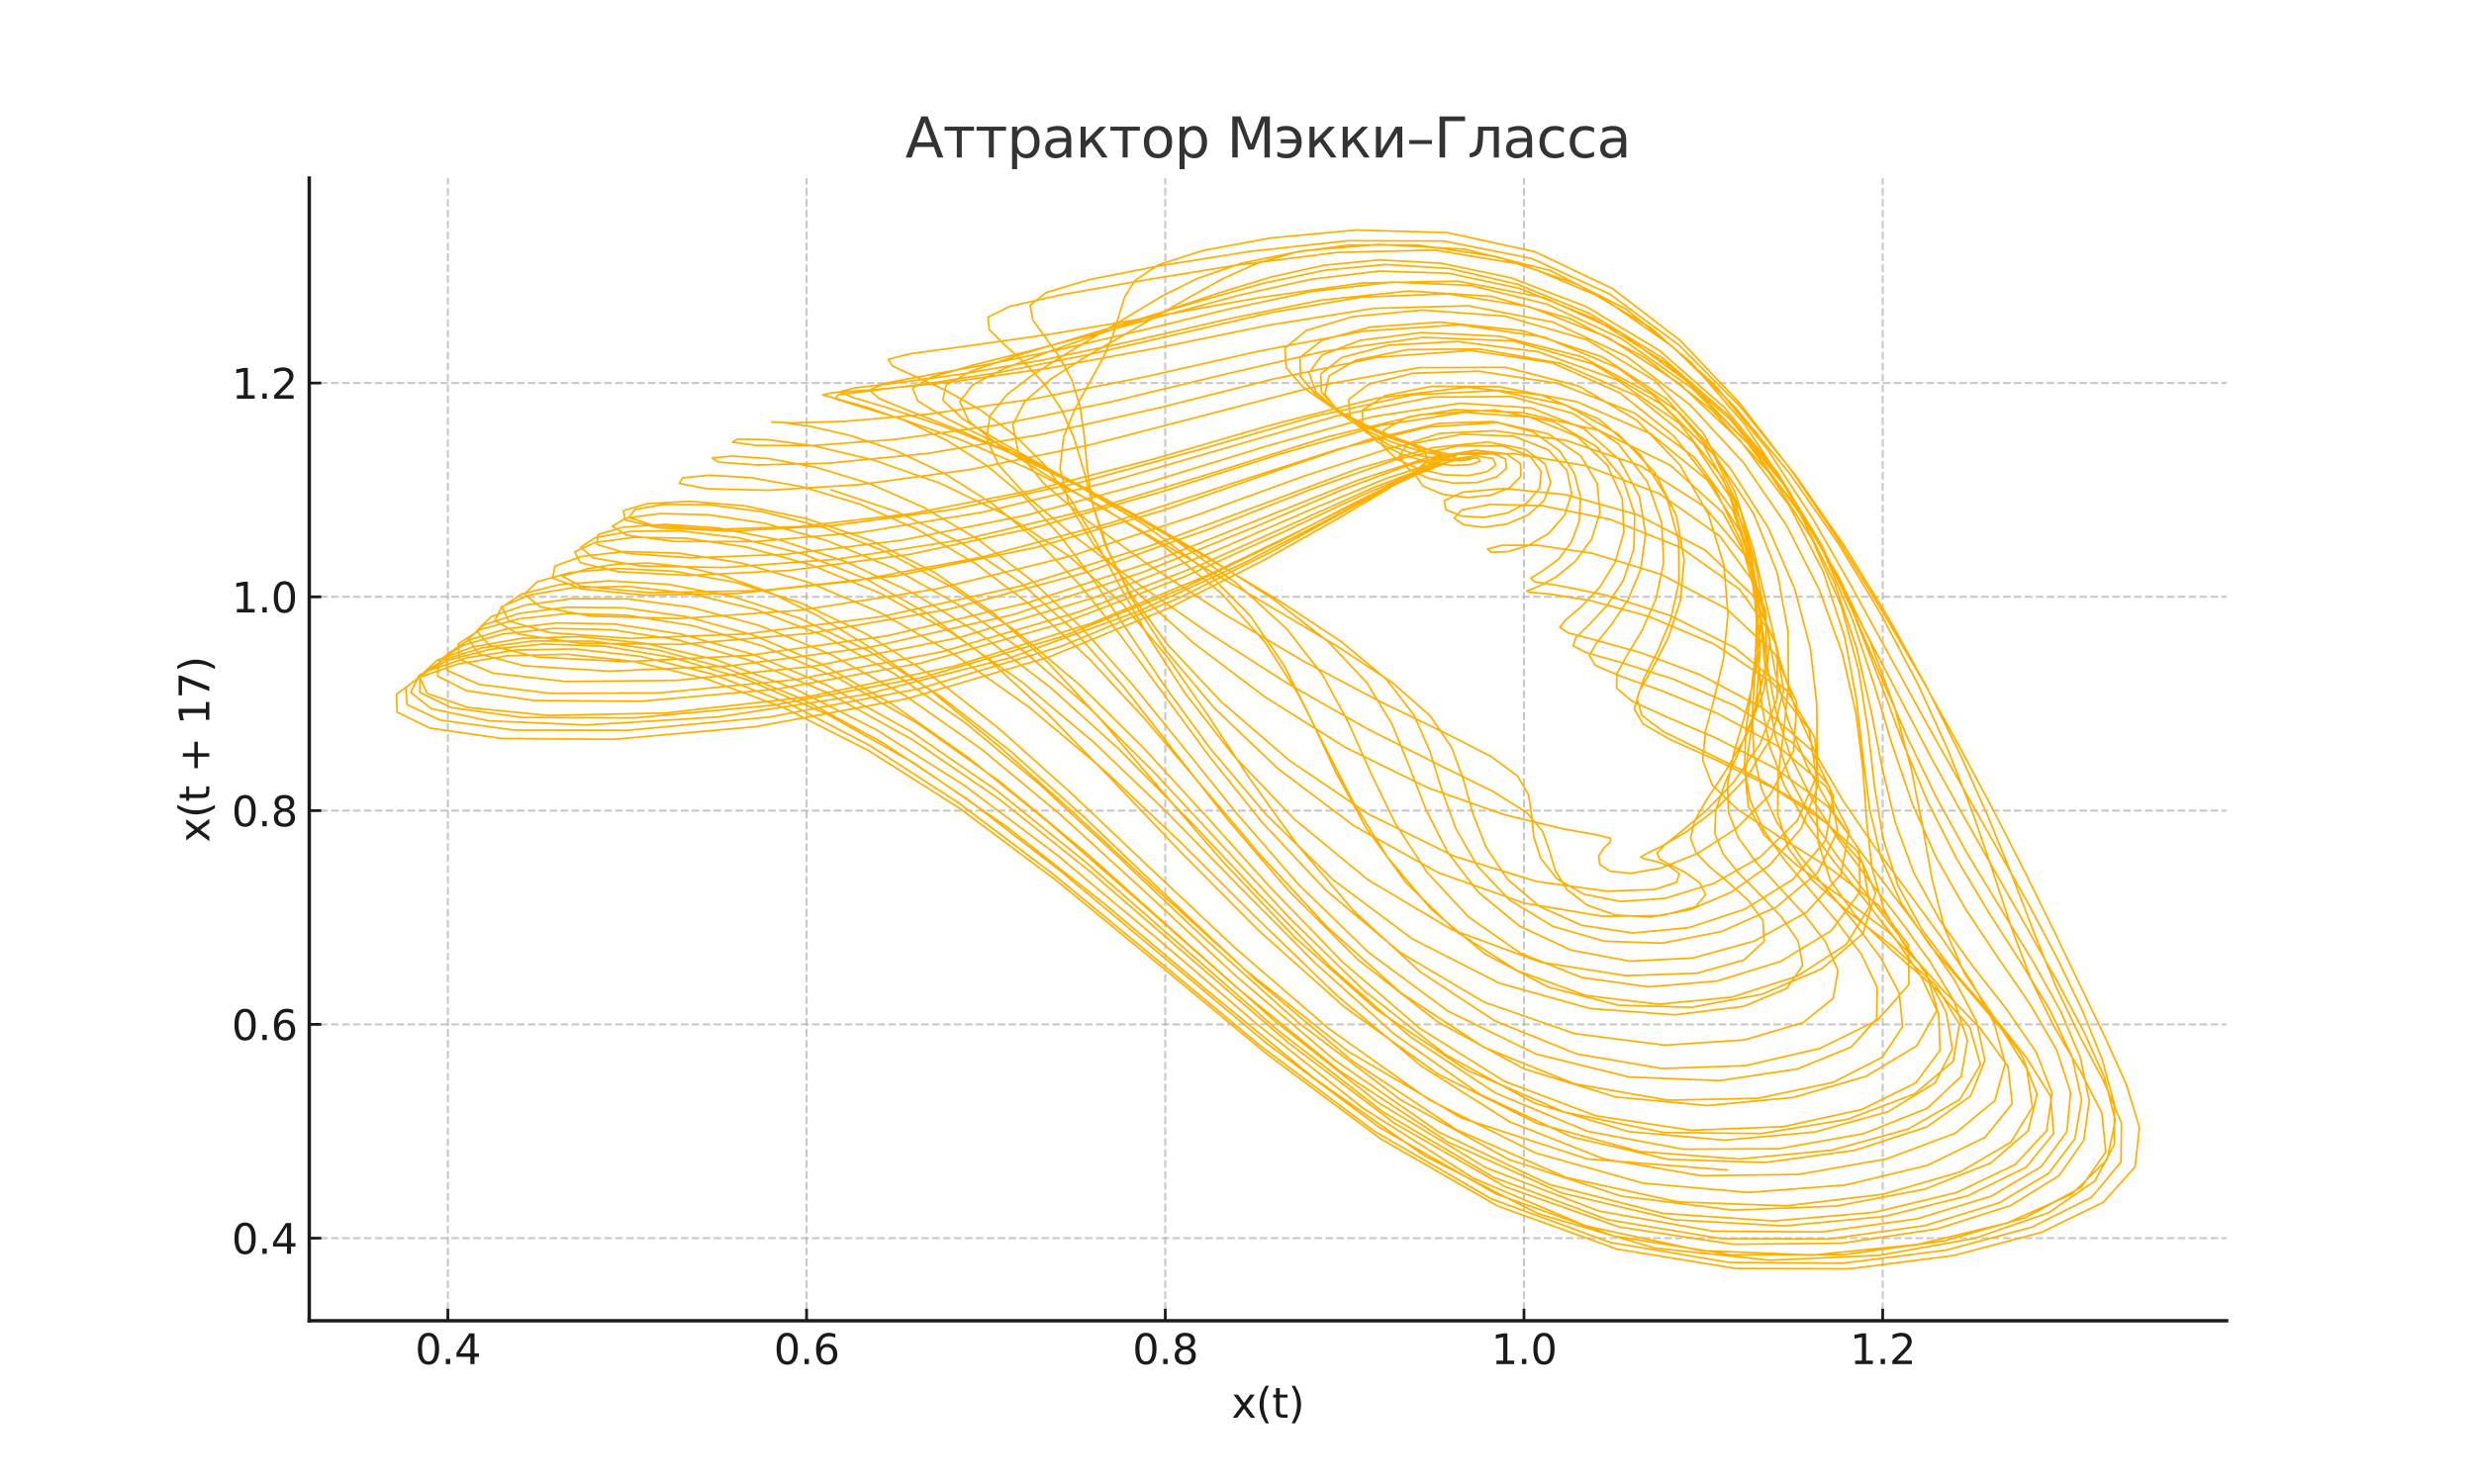<?xml version="1.0" encoding="utf-8" standalone="no"?>
<!DOCTYPE svg PUBLIC "-//W3C//DTD SVG 1.1//EN"
  "http://www.w3.org/Graphics/SVG/1.1/DTD/svg11.dtd">
<svg xmlns:xlink="http://www.w3.org/1999/xlink" width="720pt" height="432pt" viewBox="0 0 720 432" xmlns="http://www.w3.org/2000/svg" version="1.1">
 <defs>
  <style type="text/css">*{stroke-linejoin: round; stroke-linecap: butt}</style>
 </defs>
 <g id="figure_1">
  <g id="patch_1">
   <path d="M 0 432 
L 720 432 
L 720 0 
L 0 0 
z
" style="fill: #ffffff"/>
  </g>
  <g id="axes_1">
   <g id="patch_2">
    <path d="M 90 384.48 
L 648 384.48 
L 648 51.84 
L 90 51.84 
z
" style="fill: #ffffff"/>
   </g>
   <g id="matplotlib.axis_1">
    <g id="xtick_1">
     <g id="line2d_1">
      <path d="M 130.338 384.48 
L 130.338 51.84 
" clip-path="url(#pd69d85cfde)" style="fill: none; stroke-dasharray: 2.22,0.96; stroke-dashoffset: 0; stroke: #b0b0b0; stroke-opacity: 0.7; stroke-width: 0.6"/>
     </g>
     <g id="line2d_2">
      <defs>
       <path id="md14489587d" d="M 0 0 
L 0 -3.5 
" style="stroke: #1a1a1a; stroke-width: 0.8"/>
      </defs>
      <g>
       <use xlink:href="#md14489587d" x="130.338" y="384.48" style="fill: #1a1a1a; stroke: #1a1a1a; stroke-width: 0.8"/>
      </g>
     </g>
     <g id="text_1">
      <!-- 0.4 -->
      <g style="fill: #1a1a1a" transform="translate(120.797 397.098) scale(0.12 -0.12)">
       <defs>
        <path id="DejaVuSans-30" d="M 2034 4250 
Q 1547 4250 1301 3770 
Q 1056 3291 1056 2328 
Q 1056 1369 1301 889 
Q 1547 409 2034 409 
Q 2525 409 2770 889 
Q 3016 1369 3016 2328 
Q 3016 3291 2770 3770 
Q 2525 4250 2034 4250 
z
M 2034 4750 
Q 2819 4750 3233 4129 
Q 3647 3509 3647 2328 
Q 3647 1150 3233 529 
Q 2819 -91 2034 -91 
Q 1250 -91 836 529 
Q 422 1150 422 2328 
Q 422 3509 836 4129 
Q 1250 4750 2034 4750 
z
" transform="scale(0.016)"/>
        <path id="DejaVuSans-2e" d="M 684 794 
L 1344 794 
L 1344 0 
L 684 0 
L 684 794 
z
" transform="scale(0.016)"/>
        <path id="DejaVuSans-34" d="M 2419 4116 
L 825 1625 
L 2419 1625 
L 2419 4116 
z
M 2253 4666 
L 3047 4666 
L 3047 1625 
L 3713 1625 
L 3713 1100 
L 3047 1100 
L 3047 0 
L 2419 0 
L 2419 1100 
L 313 1100 
L 313 1709 
L 2253 4666 
z
" transform="scale(0.016)"/>
       </defs>
       <use xlink:href="#DejaVuSans-30"/>
       <use xlink:href="#DejaVuSans-2e" x="63.623"/>
       <use xlink:href="#DejaVuSans-34" x="95.41"/>
      </g>
     </g>
    </g>
    <g id="xtick_2">
     <g id="line2d_3">
      <path d="M 234.733 384.48 
L 234.733 51.84 
" clip-path="url(#pd69d85cfde)" style="fill: none; stroke-dasharray: 2.22,0.96; stroke-dashoffset: 0; stroke: #b0b0b0; stroke-opacity: 0.7; stroke-width: 0.6"/>
     </g>
     <g id="line2d_4">
      <g>
       <use xlink:href="#md14489587d" x="234.733" y="384.48" style="fill: #1a1a1a; stroke: #1a1a1a; stroke-width: 0.8"/>
      </g>
     </g>
     <g id="text_2">
      <!-- 0.6 -->
      <g style="fill: #1a1a1a" transform="translate(225.191 397.098) scale(0.12 -0.12)">
       <defs>
        <path id="DejaVuSans-36" d="M 2113 2584 
Q 1688 2584 1439 2293 
Q 1191 2003 1191 1497 
Q 1191 994 1439 701 
Q 1688 409 2113 409 
Q 2538 409 2786 701 
Q 3034 994 3034 1497 
Q 3034 2003 2786 2293 
Q 2538 2584 2113 2584 
z
M 3366 4563 
L 3366 3988 
Q 3128 4100 2886 4159 
Q 2644 4219 2406 4219 
Q 1781 4219 1451 3797 
Q 1122 3375 1075 2522 
Q 1259 2794 1537 2939 
Q 1816 3084 2150 3084 
Q 2853 3084 3261 2657 
Q 3669 2231 3669 1497 
Q 3669 778 3244 343 
Q 2819 -91 2113 -91 
Q 1303 -91 875 529 
Q 447 1150 447 2328 
Q 447 3434 972 4092 
Q 1497 4750 2381 4750 
Q 2619 4750 2861 4703 
Q 3103 4656 3366 4563 
z
" transform="scale(0.016)"/>
       </defs>
       <use xlink:href="#DejaVuSans-30"/>
       <use xlink:href="#DejaVuSans-2e" x="63.623"/>
       <use xlink:href="#DejaVuSans-36" x="95.41"/>
      </g>
     </g>
    </g>
    <g id="xtick_3">
     <g id="line2d_5">
      <path d="M 339.127 384.48 
L 339.127 51.84 
" clip-path="url(#pd69d85cfde)" style="fill: none; stroke-dasharray: 2.22,0.96; stroke-dashoffset: 0; stroke: #b0b0b0; stroke-opacity: 0.7; stroke-width: 0.6"/>
     </g>
     <g id="line2d_6">
      <g>
       <use xlink:href="#md14489587d" x="339.127" y="384.48" style="fill: #1a1a1a; stroke: #1a1a1a; stroke-width: 0.8"/>
      </g>
     </g>
     <g id="text_3">
      <!-- 0.8 -->
      <g style="fill: #1a1a1a" transform="translate(329.585 397.098) scale(0.12 -0.12)">
       <defs>
        <path id="DejaVuSans-38" d="M 2034 2216 
Q 1584 2216 1326 1975 
Q 1069 1734 1069 1313 
Q 1069 891 1326 650 
Q 1584 409 2034 409 
Q 2484 409 2743 651 
Q 3003 894 3003 1313 
Q 3003 1734 2745 1975 
Q 2488 2216 2034 2216 
z
M 1403 2484 
Q 997 2584 770 2862 
Q 544 3141 544 3541 
Q 544 4100 942 4425 
Q 1341 4750 2034 4750 
Q 2731 4750 3128 4425 
Q 3525 4100 3525 3541 
Q 3525 3141 3298 2862 
Q 3072 2584 2669 2484 
Q 3125 2378 3379 2068 
Q 3634 1759 3634 1313 
Q 3634 634 3220 271 
Q 2806 -91 2034 -91 
Q 1263 -91 848 271 
Q 434 634 434 1313 
Q 434 1759 690 2068 
Q 947 2378 1403 2484 
z
M 1172 3481 
Q 1172 3119 1398 2916 
Q 1625 2713 2034 2713 
Q 2441 2713 2670 2916 
Q 2900 3119 2900 3481 
Q 2900 3844 2670 4047 
Q 2441 4250 2034 4250 
Q 1625 4250 1398 4047 
Q 1172 3844 1172 3481 
z
" transform="scale(0.016)"/>
       </defs>
       <use xlink:href="#DejaVuSans-30"/>
       <use xlink:href="#DejaVuSans-2e" x="63.623"/>
       <use xlink:href="#DejaVuSans-38" x="95.41"/>
      </g>
     </g>
    </g>
    <g id="xtick_4">
     <g id="line2d_7">
      <path d="M 443.521 384.48 
L 443.521 51.84 
" clip-path="url(#pd69d85cfde)" style="fill: none; stroke-dasharray: 2.22,0.96; stroke-dashoffset: 0; stroke: #b0b0b0; stroke-opacity: 0.7; stroke-width: 0.6"/>
     </g>
     <g id="line2d_8">
      <g>
       <use xlink:href="#md14489587d" x="443.521" y="384.48" style="fill: #1a1a1a; stroke: #1a1a1a; stroke-width: 0.8"/>
      </g>
     </g>
     <g id="text_4">
      <!-- 1.0 -->
      <g style="fill: #1a1a1a" transform="translate(433.98 397.098) scale(0.12 -0.12)">
       <defs>
        <path id="DejaVuSans-31" d="M 794 531 
L 1825 531 
L 1825 4091 
L 703 3866 
L 703 4441 
L 1819 4666 
L 2450 4666 
L 2450 531 
L 3481 531 
L 3481 0 
L 794 0 
L 794 531 
z
" transform="scale(0.016)"/>
       </defs>
       <use xlink:href="#DejaVuSans-31"/>
       <use xlink:href="#DejaVuSans-2e" x="63.623"/>
       <use xlink:href="#DejaVuSans-30" x="95.41"/>
      </g>
     </g>
    </g>
    <g id="xtick_5">
     <g id="line2d_9">
      <path d="M 547.916 384.48 
L 547.916 51.84 
" clip-path="url(#pd69d85cfde)" style="fill: none; stroke-dasharray: 2.22,0.96; stroke-dashoffset: 0; stroke: #b0b0b0; stroke-opacity: 0.7; stroke-width: 0.6"/>
     </g>
     <g id="line2d_10">
      <g>
       <use xlink:href="#md14489587d" x="547.916" y="384.48" style="fill: #1a1a1a; stroke: #1a1a1a; stroke-width: 0.8"/>
      </g>
     </g>
     <g id="text_5">
      <!-- 1.2 -->
      <g style="fill: #1a1a1a" transform="translate(538.374 397.098) scale(0.12 -0.12)">
       <defs>
        <path id="DejaVuSans-32" d="M 1228 531 
L 3431 531 
L 3431 0 
L 469 0 
L 469 531 
Q 828 903 1448 1529 
Q 2069 2156 2228 2338 
Q 2531 2678 2651 2914 
Q 2772 3150 2772 3378 
Q 2772 3750 2511 3984 
Q 2250 4219 1831 4219 
Q 1534 4219 1204 4116 
Q 875 4013 500 3803 
L 500 4441 
Q 881 4594 1212 4672 
Q 1544 4750 1819 4750 
Q 2544 4750 2975 4387 
Q 3406 4025 3406 3419 
Q 3406 3131 3298 2873 
Q 3191 2616 2906 2266 
Q 2828 2175 2409 1742 
Q 1991 1309 1228 531 
z
" transform="scale(0.016)"/>
       </defs>
       <use xlink:href="#DejaVuSans-31"/>
       <use xlink:href="#DejaVuSans-2e" x="63.623"/>
       <use xlink:href="#DejaVuSans-32" x="95.41"/>
      </g>
     </g>
    </g>
    <g id="text_6">
     <!-- x(t) -->
     <g style="fill: #1a1a1a" transform="translate(358.415 412.712) scale(0.12 -0.12)">
      <defs>
       <path id="DejaVuSans-78" d="M 3513 3500 
L 2247 1797 
L 3578 0 
L 2900 0 
L 1881 1375 
L 863 0 
L 184 0 
L 1544 1831 
L 300 3500 
L 978 3500 
L 1906 2253 
L 2834 3500 
L 3513 3500 
z
" transform="scale(0.016)"/>
       <path id="DejaVuSans-28" d="M 1984 4856 
Q 1566 4138 1362 3434 
Q 1159 2731 1159 2009 
Q 1159 1288 1364 580 
Q 1569 -128 1984 -844 
L 1484 -844 
Q 1016 -109 783 600 
Q 550 1309 550 2009 
Q 550 2706 781 3412 
Q 1013 4119 1484 4856 
L 1984 4856 
z
" transform="scale(0.016)"/>
       <path id="DejaVuSans-74" d="M 1172 4494 
L 1172 3500 
L 2356 3500 
L 2356 3053 
L 1172 3053 
L 1172 1153 
Q 1172 725 1289 603 
Q 1406 481 1766 481 
L 2356 481 
L 2356 0 
L 1766 0 
Q 1100 0 847 248 
Q 594 497 594 1153 
L 594 3053 
L 172 3053 
L 172 3500 
L 594 3500 
L 594 4494 
L 1172 4494 
z
" transform="scale(0.016)"/>
       <path id="DejaVuSans-29" d="M 513 4856 
L 1013 4856 
Q 1481 4119 1714 3412 
Q 1947 2706 1947 2009 
Q 1947 1309 1714 600 
Q 1481 -109 1013 -844 
L 513 -844 
Q 928 -128 1133 580 
Q 1338 1288 1338 2009 
Q 1338 2731 1133 3434 
Q 928 4138 513 4856 
z
" transform="scale(0.016)"/>
      </defs>
      <use xlink:href="#DejaVuSans-78"/>
      <use xlink:href="#DejaVuSans-28" x="59.18"/>
      <use xlink:href="#DejaVuSans-74" x="98.193"/>
      <use xlink:href="#DejaVuSans-29" x="137.402"/>
     </g>
    </g>
   </g>
   <g id="matplotlib.axis_2">
    <g id="ytick_1">
     <g id="line2d_11">
      <path d="M 90 360.433 
L 648 360.433 
" clip-path="url(#pd69d85cfde)" style="fill: none; stroke-dasharray: 2.22,0.96; stroke-dashoffset: 0; stroke: #b0b0b0; stroke-opacity: 0.7; stroke-width: 0.6"/>
     </g>
     <g id="line2d_12">
      <defs>
       <path id="m5025711d88" d="M 0 0 
L 3.5 0 
" style="stroke: #1a1a1a; stroke-width: 0.8"/>
      </defs>
      <g>
       <use xlink:href="#m5025711d88" x="90" y="360.433" style="fill: #1a1a1a; stroke: #1a1a1a; stroke-width: 0.8"/>
      </g>
     </g>
     <g id="text_7">
      <!-- 0.4 -->
      <g style="fill: #1a1a1a" transform="translate(67.416 364.992) scale(0.12 -0.12)">
       <use xlink:href="#DejaVuSans-30"/>
       <use xlink:href="#DejaVuSans-2e" x="63.623"/>
       <use xlink:href="#DejaVuSans-34" x="95.41"/>
      </g>
     </g>
    </g>
    <g id="ytick_2">
     <g id="line2d_13">
      <path d="M 90 298.201 
L 648 298.201 
" clip-path="url(#pd69d85cfde)" style="fill: none; stroke-dasharray: 2.22,0.96; stroke-dashoffset: 0; stroke: #b0b0b0; stroke-opacity: 0.7; stroke-width: 0.6"/>
     </g>
     <g id="line2d_14">
      <g>
       <use xlink:href="#m5025711d88" x="90" y="298.201" style="fill: #1a1a1a; stroke: #1a1a1a; stroke-width: 0.8"/>
      </g>
     </g>
     <g id="text_8">
      <!-- 0.6 -->
      <g style="fill: #1a1a1a" transform="translate(67.416 302.76) scale(0.12 -0.12)">
       <use xlink:href="#DejaVuSans-30"/>
       <use xlink:href="#DejaVuSans-2e" x="63.623"/>
       <use xlink:href="#DejaVuSans-36" x="95.41"/>
      </g>
     </g>
    </g>
    <g id="ytick_3">
     <g id="line2d_15">
      <path d="M 90 235.968 
L 648 235.968 
" clip-path="url(#pd69d85cfde)" style="fill: none; stroke-dasharray: 2.22,0.96; stroke-dashoffset: 0; stroke: #b0b0b0; stroke-opacity: 0.7; stroke-width: 0.6"/>
     </g>
     <g id="line2d_16">
      <g>
       <use xlink:href="#m5025711d88" x="90" y="235.968" style="fill: #1a1a1a; stroke: #1a1a1a; stroke-width: 0.8"/>
      </g>
     </g>
     <g id="text_9">
      <!-- 0.8 -->
      <g style="fill: #1a1a1a" transform="translate(67.416 240.527) scale(0.12 -0.12)">
       <use xlink:href="#DejaVuSans-30"/>
       <use xlink:href="#DejaVuSans-2e" x="63.623"/>
       <use xlink:href="#DejaVuSans-38" x="95.41"/>
      </g>
     </g>
    </g>
    <g id="ytick_4">
     <g id="line2d_17">
      <path d="M 90 173.736 
L 648 173.736 
" clip-path="url(#pd69d85cfde)" style="fill: none; stroke-dasharray: 2.22,0.96; stroke-dashoffset: 0; stroke: #b0b0b0; stroke-opacity: 0.7; stroke-width: 0.6"/>
     </g>
     <g id="line2d_18">
      <g>
       <use xlink:href="#m5025711d88" x="90" y="173.736" style="fill: #1a1a1a; stroke: #1a1a1a; stroke-width: 0.8"/>
      </g>
     </g>
     <g id="text_10">
      <!-- 1.0 -->
      <g style="fill: #1a1a1a" transform="translate(67.416 178.295) scale(0.12 -0.12)">
       <use xlink:href="#DejaVuSans-31"/>
       <use xlink:href="#DejaVuSans-2e" x="63.623"/>
       <use xlink:href="#DejaVuSans-30" x="95.41"/>
      </g>
     </g>
    </g>
    <g id="ytick_5">
     <g id="line2d_19">
      <path d="M 90 111.503 
L 648 111.503 
" clip-path="url(#pd69d85cfde)" style="fill: none; stroke-dasharray: 2.22,0.96; stroke-dashoffset: 0; stroke: #b0b0b0; stroke-opacity: 0.7; stroke-width: 0.6"/>
     </g>
     <g id="line2d_20">
      <g>
       <use xlink:href="#m5025711d88" x="90" y="111.503" style="fill: #1a1a1a; stroke: #1a1a1a; stroke-width: 0.8"/>
      </g>
     </g>
     <g id="text_11">
      <!-- 1.2 -->
      <g style="fill: #1a1a1a" transform="translate(67.416 116.062) scale(0.12 -0.12)">
       <use xlink:href="#DejaVuSans-31"/>
       <use xlink:href="#DejaVuSans-2e" x="63.623"/>
       <use xlink:href="#DejaVuSans-32" x="95.41"/>
      </g>
     </g>
    </g>
    <g id="text_12">
     <!-- x(t + 17) -->
     <g style="fill: #1a1a1a" transform="translate(60.921 245.222) rotate(-90) scale(0.12 -0.12)">
      <defs>
       <path id="DejaVuSans-20" transform="scale(0.016)"/>
       <path id="DejaVuSans-2b" d="M 2944 4013 
L 2944 2272 
L 4684 2272 
L 4684 1741 
L 2944 1741 
L 2944 0 
L 2419 0 
L 2419 1741 
L 678 1741 
L 678 2272 
L 2419 2272 
L 2419 4013 
L 2944 4013 
z
" transform="scale(0.016)"/>
       <path id="DejaVuSans-37" d="M 525 4666 
L 3525 4666 
L 3525 4397 
L 1831 0 
L 1172 0 
L 2766 4134 
L 525 4134 
L 525 4666 
z
" transform="scale(0.016)"/>
      </defs>
      <use xlink:href="#DejaVuSans-78"/>
      <use xlink:href="#DejaVuSans-28" x="59.18"/>
      <use xlink:href="#DejaVuSans-74" x="98.193"/>
      <use xlink:href="#DejaVuSans-20" x="137.402"/>
      <use xlink:href="#DejaVuSans-2b" x="169.189"/>
      <use xlink:href="#DejaVuSans-20" x="252.979"/>
      <use xlink:href="#DejaVuSans-31" x="284.766"/>
      <use xlink:href="#DejaVuSans-37" x="348.389"/>
      <use xlink:href="#DejaVuSans-29" x="412.012"/>
     </g>
    </g>
   </g>
   <g id="line2d_21">
    <path d="M 502.698 340.599 
L 462.002 337.385 
L 425.376 325.467 
L 392.413 306.117 
L 362.745 282.62 
L 336.045 258.501 
L 312.014 236.203 
L 290.387 216.94 
L 270.922 201.085 
L 253.404 188.551 
L 237.638 179.042 
L 223.448 172.19 
L 210.677 167.617 
L 199.184 164.967 
L 188.839 163.919 
L 179.529 164.189 
L 171.15 165.528 
L 163.609 167.725 
L 169.002 170.596 
L 188.994 172.54 
L 221.453 171.93 
L 260.869 167.61 
L 301.328 159.421 
L 338.733 148.497 
L 371.046 137.18 
L 397.643 128.178 
L 418.669 123.262 
L 434.62 122.703 
L 446.114 125.713 
L 453.785 131.135 
L 458.23 137.863 
L 459.989 144.99 
L 459.536 151.828 
L 457.289 157.874 
L 453.604 162.773 
L 448.788 166.293 
L 445.526 168.3 
L 446.551 169.323 
L 453.797 170.489 
L 467.534 173.284 
L 485.859 179.096 
L 504.843 188.527 
L 519.944 200.936 
L 528.19 214.835 
L 529.129 228.682 
L 524.079 241.289 
L 514.984 251.837 
L 503.698 259.789 
L 491.742 264.85 
L 480.271 266.975 
L 470.13 266.373 
L 461.911 263.489 
L 456.006 258.939 
L 452.64 253.423 
L 450.924 247.645 
L 448.968 242.031 
L 444.279 236.507 
L 434.529 230.411 
L 418.709 222.629 
L 397.892 212.141 
L 374.578 198.869 
L 351.35 184.002 
L 330.201 169.271 
L 312.507 155.991 
L 299.169 144.723 
L 290.678 135.42 
L 287.114 127.693 
L 288.123 121.032 
L 292.961 114.953 
L 300.593 109.092 
L 309.847 103.251 
L 338.222 86.17 
L 348.449 81.088 
L 361.503 76.582 
L 379.096 72.997 
L 401.361 71.161 
L 426.299 72.551 
L 451.011 78.696 
L 473.288 89.998 
L 492.189 105.491 
L 507.795 123.646 
L 520.757 143.106 
L 531.931 162.924 
L 561.758 220.073 
L 571.565 237.787 
L 598.937 286.08 
L 606.496 300.411 
L 612.509 313.799 
L 615.59 326.208 
L 613.257 337.548 
L 602.95 347.624 
L 583.991 356.067 
L 558.001 362.279 
L 527.546 365.359 
L 494.903 364.053 
L 461.658 356.92 
L 428.763 342.966 
L 396.726 322.616 
L 365.79 298.113 
L 336.076 272.632 
L 307.664 248.92 
L 280.633 228.636 
L 255.065 212.443 
L 231.025 200.371 
L 208.566 192.123 
L 187.751 187.267 
L 168.727 185.33 
L 151.825 185.833 
L 137.662 188.293 
L 127.241 192.191 
L 122.075 196.94 
L 124.266 201.83 
L 136.232 205.97 
L 159.639 208.27 
L 193.776 207.558 
L 234.879 202.884 
L 277.624 193.954 
L 317.4 181.502 
L 351.426 167.44 
L 378.59 154.367 
L 398.841 144.34 
L 412.677 137.999 
L 424.072 133.502 
L 423.227 133.064 
L 419.102 132.488 
L 412.563 131.096 
L 404.596 128.526 
L 396.394 124.735 
L 389.449 119.969 
L 385.59 114.675 
L 386.785 109.412 
L 394.626 104.825 
L 409.606 101.781 
L 430.494 101.577 
L 454.083 105.756 
L 476.013 115.093 
L 492.832 128.708 
L 503.469 144.677 
L 508.901 161.205 
L 511.013 177.115 
L 511.747 191.825 
L 512.714 205.197 
L 515.049 217.407 
L 519.361 228.813 
L 525.719 239.825 
L 533.714 250.783 
L 542.594 261.872 
L 551.423 273.099 
L 559.118 284.329 
L 564.224 295.328 
L 564.567 305.778 
L 557.557 315.218 
L 541.894 322.954 
L 519.055 327.979 
L 492.267 329.022 
L 464.542 324.841 
L 437.852 314.785 
L 413.177 299.339 
L 390.745 280.065 
L 370.263 258.939 
L 351.129 237.698 
L 332.656 217.591 
L 314.275 199.431 
L 295.674 183.727 
L 276.84 170.78 
L 258.003 160.717 
L 239.551 153.512 
L 222.022 149.002 
L 206.186 146.91 
L 193.21 146.851 
L 184.781 148.314 
L 183.03 150.622 
L 190.044 152.906 
L 206.912 154.135 
L 232.822 153.27 
L 265.155 149.531 
L 300.594 142.717 
L 336.225 133.514 
L 369.954 123.713 
L 400.419 115.971 
L 426.761 112.724 
L 448.48 114.953 
L 465.36 122.019 
L 477.446 132.441 
L 485.012 144.65 
L 488.521 157.34 
L 488.619 169.526 
L 486.165 180.515 
L 482.294 189.872 
L 478.464 197.435 
L 476.401 203.377 
L 477.853 208.253 
L 484.125 212.974 
L 510.993 226.178 
L 527.434 235.978 
L 540.421 247.592 
L 545.868 259.953 
L 542.129 271.802 
L 530.275 281.974 
L 512.792 289.428 
L 492.312 293.229 
L 471.025 292.636 
L 450.582 287.337 
L 432.148 277.672 
L 416.453 264.617 
L 403.766 249.468 
L 393.798 233.438 
L 377.7 201.877 
L 368.204 187.009 
L 355.549 172.806 
L 339.111 159.328 
L 319.628 146.926 
L 298.893 136.224 
L 279.016 127.791 
L 261.953 121.828 
L 249.449 118.107 
L 243.072 116.063 
L 244.067 114.911 
L 269.17 111.784 
L 291.069 108.35 
L 316.482 103.298 
L 370.257 90.928 
L 396.314 86.488 
L 421.255 85.534 
L 445.081 89.289 
L 467.69 98.107 
L 488.494 111.474 
L 506.446 128.241 
L 520.594 146.986 
L 530.596 166.389 
L 536.838 185.45 
L 540.267 203.524 
L 542.198 220.271 
L 544.118 235.605 
L 547.444 249.661 
L 553.206 262.741 
L 561.679 275.22 
L 582.431 299.435 
L 589.879 311.181 
L 591.479 322.348 
L 585.179 332.519 
L 570.388 341.183 
L 547.965 347.667 
L 519.838 351.013 
L 488.394 349.886 
L 455.846 342.79 
L 423.87 328.85 
L 393.551 308.834 
L 365.459 285.23 
L 339.737 261.016 
L 316.158 238.444 
L 294.216 218.746 
L 273.282 202.408 
L 252.833 189.515 
L 232.663 179.971 
L 212.959 173.579 
L 194.226 170.07 
L 177.164 169.092 
L 162.631 170.221 
L 151.753 172.958 
L 146.141 176.714 
L 148.032 180.761 
L 159.934 184.178 
L 183.319 185.84 
L 216.896 184.568 
L 256.49 179.506 
L 297.11 170.579 
L 334.974 158.839 
L 395.424 136.351 
L 417.051 130.275 
L 433.062 128.682 
L 443.783 130.735 
L 449.671 135.098 
L 451.312 140.436 
L 449.418 145.637 
L 444.826 149.861 
L 438.526 152.56 
L 431.737 153.494 
L 426.004 152.764 
L 423.216 150.822 
L 425.351 148.467 
L 433.842 146.812 
L 448.817 147.231 
L 468.51 151.151 
L 489.176 159.408 
L 506.233 171.529 
L 516.426 185.904 
L 519.099 200.702 
L 515.654 214.481 
L 508.336 226.286 
L 499.381 235.583 
L 490.657 242.212 
L 483.571 246.37 
L 479.044 248.568 
L 477.476 249.529 
L 478.702 250.036 
L 481.96 250.772 
L 485.909 252.17 
L 488.686 254.305 
L 487.982 256.831 
L 481.407 258.952 
L 467.557 259.408 
L 447.223 256.613 
L 423.109 249.212 
L 398.285 236.995 
L 375.172 221.3 
L 355.369 204.245 
L 339.773 187.616 
L 328.654 172.384 
L 321.679 158.83 
L 317.991 146.855 
L 316.379 136.231 
L 315.529 126.744 
L 314.294 118.246 
L 311.948 110.66 
L 308.367 103.955 
L 300.572 93.143 
L 299.807 88.899 
L 304.495 85.133 
L 316.911 81.426 
L 337.404 77.394 
L 363.733 73.195 
L 392.343 70.076 
L 420.237 70.173 
L 445.789 75.25 
L 468.525 85.64 
L 488.613 100.452 
L 506.435 118.347 
L 522.35 138.079 
L 536.604 158.665 
L 549.33 179.384 
L 560.577 199.729 
L 570.357 219.349 
L 578.715 238.014 
L 585.835 255.583 
L 592.152 271.994 
L 598.371 287.25 
L 605.134 301.425 
L 612.178 314.628 
L 617.41 326.934 
L 617.246 338.301 
L 608.73 348.523 
L 591.3 357.237 
L 566.454 363.906 
L 536.435 367.727 
L 503.335 367.516 
L 468.803 361.734 
L 434.046 349.002 
L 399.918 329.249 
L 367.006 304.592 
L 335.696 278.545 
L 306.223 254.246 
L 278.695 233.518 
L 253.102 217.012 
L 229.323 204.689 
L 207.177 196.201 
L 186.533 191.098 
L 167.464 188.921 
L 150.317 189.215 
L 135.7 191.516 
L 124.513 195.325 
L 118.102 200.086 
L 118.456 205.134 
L 128.155 209.636 
L 149.514 212.532 
L 182.649 212.596 
L 224.011 208.727 
L 267.704 200.436 
L 308.465 188.28 
L 343.237 174.011 
L 370.926 160.148 
L 405.836 140.954 
L 414.396 136.141 
L 418.048 133.427 
L 417.554 131.722 
L 413.695 130.087 
L 407.305 127.84 
L 399.319 124.603 
L 390.85 120.313 
L 383.299 115.177 
L 378.442 109.588 
L 378.334 104.024 
L 384.824 99.006 
L 398.732 95.216 
L 419.124 93.769 
L 443.059 96.254 
L 466.315 103.892 
L 485.285 116.354 
L 498.512 131.933 
L 506.586 148.751 
L 511.139 165.472 
L 516.741 196.192 
L 520.511 210.016 
L 525.94 223.102 
L 533.137 235.768 
L 541.753 248.273 
L 560.462 273.176 
L 568.88 285.438 
L 575.238 297.35 
L 577.664 308.675 
L 573.497 319.085 
L 560.684 328.076 
L 539.779 334.873 
L 513.645 338.417 
L 485.432 337.473 
L 457.384 330.972 
L 430.718 318.585 
L 405.851 301.113 
L 382.662 280.287 
L 360.71 258.113 
L 339.463 236.334 
L 318.487 216.231 
L 297.562 198.647 
L 276.712 184.068 
L 256.141 172.688 
L 236.16 164.479 
L 217.163 159.247 
L 199.699 156.687 
L 184.618 156.407 
L 173.216 157.924 
L 167.27 160.637 
L 168.855 163.783 
L 179.759 166.426 
L 200.539 167.515 
L 229.847 166.054 
L 264.783 161.37 
L 301.979 153.41 
L 338.514 143.042 
L 372.237 132.272 
L 401.733 123.859 
L 426.189 120.042 
L 445.278 121.413 
L 459.049 127.065 
L 467.825 135.47 
L 472.12 145.133 
L 472.591 154.84 
L 470.045 163.686 
L 465.494 171.051 
L 460.217 176.602 
L 455.783 180.334 
L 453.957 182.624 
L 456.408 184.244 
L 464.264 186.294 
L 477.617 190.027 
L 495.009 196.517 
L 513.077 206.159 
L 527.189 218.339 
L 533.591 231.678 
L 531.291 244.659 
L 521.81 255.999 
L 507.712 264.704 
L 491.503 270.042 
L 475.219 271.597 
L 460.379 269.378 
L 448.024 263.871 
L 438.713 255.936 
L 432.453 246.577 
L 428.611 236.701 
L 425.893 226.944 
L 422.455 217.559 
L 416.193 208.368 
L 405.307 198.791 
L 389.131 188.1 
L 368.7 175.95 
L 305.525 138.956 
L 290.923 129.801 
L 281.969 122.616 
L 279.361 116.906 
L 283.083 112.001 
L 292.32 107.255 
L 305.631 102.213 
L 337.897 90.974 
L 354.265 85.414 
L 370.007 80.629 
L 385.427 77.2 
L 401.492 75.664 
L 419.426 76.626 
L 439.807 80.888 
L 461.717 89.291 
L 483.056 102.115 
L 501.864 118.624 
L 517.222 137.443 
L 529.274 157.225 
L 538.852 177.001 
L 555.043 214.583 
L 563.499 232.094 
L 572.705 248.791 
L 591.68 279.946 
L 599.706 294.372 
L 605.459 307.926 
L 608.036 320.499 
L 606.421 331.973 
L 599.273 342.201 
L 585.176 350.942 
L 563.665 357.763 
L 535.971 361.911 
L 504.403 362.215 
L 471.218 357.17 
L 438.044 345.463 
L 405.832 326.994 
L 375 303.576 
L 345.625 278.278 
L 317.617 254.009 
L 290.868 232.686 
L 265.355 215.218 
L 241.155 201.816 
L 218.419 192.299 
L 197.328 186.289 
L 178.08 183.326 
L 160.923 182.923 
L 146.259 184.593 
L 134.817 187.838 
L 127.86 192.121 
L 127.35 196.803 
L 135.812 201.078 
L 155.451 203.918 
L 186.432 204.138 
L 225.715 200.669 
L 268.153 192.99 
L 308.864 181.535 
L 344.632 167.917 
L 373.936 154.674 
L 396.417 144.169 
L 412.382 137.463 
L 422.463 134.221 
L 427.434 133.365 
L 428.109 133.678 
L 425.308 134.111 
L 419.865 133.882 
L 412.681 132.509 
L 404.826 129.821 
L 397.655 125.942 
L 392.891 121.252 
L 392.522 116.31 
L 398.341 111.81 
L 411.222 108.642 
L 430.439 108.058 
L 453.282 111.576 
L 475.497 120.138 
L 493.12 133.129 
L 504.369 148.717 
L 509.807 165.015 
L 511.244 180.713 
L 510.717 195.105 
L 509.991 207.961 
L 510.376 219.398 
L 512.678 229.762 
L 517.188 239.51 
L 523.695 249.08 
L 531.563 258.786 
L 539.852 268.754 
L 547.401 278.92 
L 552.716 289.069 
L 553.695 298.857 
L 547.793 307.783 
L 533.431 315.095 
L 511.638 319.711 
L 485.49 320.275 
L 458.149 315.507 
L 431.817 304.851 
L 407.675 289.002 
L 386.108 269.717 
L 366.923 249.014 
L 333.186 209.292 
L 317.133 191.953 
L 300.851 176.858 
L 284.129 164.223 
L 267.075 154.164 
L 250.051 146.697 
L 233.631 141.729 
L 218.658 139.054 
L 206.392 138.341 
L 198.65 139.116 
L 197.704 140.715 
L 205.702 142.265 
L 223.578 142.727 
L 250.163 141.086 
L 282.513 136.667 
L 317.242 129.504 
L 383.875 112.261 
L 412.962 107.031 
L 438.283 106.945 
L 459.478 112.384 
L 476.353 122.36 
L 488.879 135.327 
L 497.212 149.792 
L 501.7 164.56 
L 502.895 178.753 
L 501.596 191.762 
L 498.913 203.214 
L 496.313 212.985 
L 495.537 221.25 
L 498.291 228.529 
L 505.703 235.643 
L 517.719 243.506 
L 532.573 252.768 
L 546.645 263.489 
L 555.418 275.084 
L 555.562 286.589 
L 546.437 296.96 
L 529.703 305.182 
L 507.952 310.228 
L 483.687 311.058 
L 458.913 306.814 
L 435.104 297.21 
L 413.283 282.882 
L 394.072 265.274 
L 377.681 246.103 
L 363.816 226.81 
L 351.606 208.335 
L 339.672 191.177 
L 326.482 175.589 
L 310.946 161.774 
L 292.961 150.014 
L 273.51 140.646 
L 254.211 133.908 
L 236.814 129.779 
L 223.022 127.945 
L 214.558 127.845 
L 213.164 128.724 
L 220.285 129.676 
L 236.394 129.715 
L 260.43 127.934 
L 289.968 123.757 
L 322.126 117.254 
L 354.489 109.42 
L 385.482 102.242 
L 414.264 98.209 
L 440.412 99.262 
L 463.587 105.971 
L 483.315 117.574 
L 499.029 132.595 
L 510.331 149.452 
L 517.258 166.802 
L 520.335 183.655 
L 520.503 199.348 
L 519.028 213.499 
L 517.431 225.986 
L 517.365 236.95 
L 520.354 246.807 
L 527.359 256.187 
L 538.268 265.769 
L 551.411 276.013 
L 563.451 286.95 
L 570.217 298.156 
L 568.451 308.927 
L 557.196 318.447 
L 537.732 325.819 
L 512.534 329.983 
L 484.258 329.682 
L 455.152 323.702 
L 426.882 311.503 
L 400.558 293.88 
L 376.819 272.866 
L 355.872 250.811 
L 337.48 229.545 
L 320.946 210.13 
L 305.21 193.054 
L 289.137 178.509 
L 271.952 166.598 
L 253.605 157.414 
L 234.807 150.998 
L 216.74 147.264 
L 200.77 145.951 
L 188.403 146.619 
L 181.418 148.67 
L 181.923 151.339 
L 191.955 153.681 
L 212.419 154.608 
L 241.98 153.058 
L 277.232 148.327 
L 314.228 140.473 
L 349.902 130.668 
L 382.47 121.234 
L 411.115 114.943 
L 435.515 113.709 
L 455.494 117.826 
L 470.901 126.297 
L 481.664 137.602 
L 487.927 150.251 
L 490.13 163.018 
L 489.009 174.983 
L 485.569 185.511 
L 481.092 194.236 
L 477.163 201.094 
L 475.607 206.373 
L 478.208 210.766 
L 486.145 215.316 
L 499.319 221.188 
L 515.767 229.244 
L 531.592 239.592 
L 542.145 251.484 
L 544.215 263.69 
L 537.31 274.95 
L 523.1 284.141 
L 504.135 290.244 
L 482.916 292.345 
L 461.5 289.8 
L 441.429 282.52 
L 423.769 271.144 
L 409.131 256.877 
L 397.629 241.074 
L 388.773 224.867 
L 381.404 208.993 
L 373.77 193.806 
L 363.921 179.372 
L 350.407 165.647 
L 333.047 152.727 
L 313.099 141.046 
L 292.624 131.242 
L 273.735 123.778 
L 258.317 118.706 
L 248.08 115.669 
L 244.556 114.015 
L 248.825 112.908 
L 261.036 111.45 
L 280.119 108.86 
L 304.053 104.691 
L 330.562 99.057 
L 357.75 92.79 
L 384.378 87.403 
L 409.854 84.719 
L 434.066 86.268 
L 457.09 92.793 
L 478.763 104.153 
L 498.357 119.491 
L 514.804 137.522 
L 527.325 156.874 
L 535.833 176.381 
L 540.927 195.218 
L 543.701 212.886 
L 545.56 229.159 
L 548.005 244.047 
L 552.349 257.76 
L 559.343 270.635 
L 568.794 283.029 
L 579.306 295.173 
L 588.344 307.078 
L 592.845 318.537 
L 590.248 329.191 
L 579.301 338.585 
L 560.246 346.149 
L 534.516 351.091 
L 504.269 352.266 
L 471.807 348.191 
L 439.084 337.519 
L 407.484 320.089 
L 377.848 297.66 
L 350.55 273.229 
L 325.574 249.554 
L 302.572 228.371 
L 280.974 210.467 
L 260.183 196.06 
L 239.812 185.097 
L 219.841 177.399 
L 200.618 172.717 
L 182.747 170.726 
L 166.988 171.033 
L 154.3 173.172 
L 146.01 176.603 
L 144.038 180.677 
L 150.875 184.578 
L 168.777 187.276 
L 198.016 187.579 
L 235.639 184.406 
L 276.622 177.24 
L 316.336 166.551 
L 351.871 154.034 
L 381.905 142.313 
L 406.072 133.85 
L 424.463 129.79 
L 437.376 129.809 
L 445.23 132.749 
L 448.57 137.256 
L 448.056 142.114 
L 444.467 146.362 
L 438.711 149.325 
L 431.877 150.627 
L 425.333 150.214 
L 420.808 148.38 
L 420.299 145.756 
L 425.622 143.287 
L 437.644 142.209 
L 455.573 143.972 
L 476.571 149.848 
L 496.232 160.115 
L 510.428 173.651 
L 517.24 188.599 
L 517.209 203.269 
L 512.276 216.467 
L 504.716 227.471 
L 496.567 235.961 
L 489.44 241.981 
L 484.47 245.901 
L 482.286 248.346 
L 482.978 250.06 
L 486.055 251.758 
L 490.457 253.965 
L 494.598 256.905 
L 496.407 260.424 
L 493.45 263.964 
L 483.593 266.537 
L 466.37 266.724 
L 443.664 262.916 
L 418.588 254.032 
L 393.979 240.379 
L 371.841 223.684 
L 353.381 206.096 
L 339.139 189.214 
L 329.041 173.824 
L 322.464 160.116 
L 318.363 147.983 
L 315.488 137.23 
L 312.64 127.686 
L 308.937 119.241 
L 304.005 111.849 
L 298.103 105.502 
L 292.164 100.198 
L 287.847 95.875 
L 287.534 92.334 
L 293.923 89.174 
L 308.825 85.816 
L 331.729 81.773 
L 359.734 77.211 
L 389.236 73.473 
L 417.556 72.8 
L 443.373 77.057 
L 466.368 86.69 
L 486.721 100.884 
L 504.76 118.325 
L 520.77 137.739 
L 534.935 158.096 
L 547.336 178.632 
L 557.982 198.801 
L 566.88 218.227 
L 574.132 236.659 
L 580.071 253.951 
L 585.373 270.045 
L 591.006 284.972 
L 597.788 298.845 
L 605.441 311.821 
L 611.711 324.003 
L 612.84 335.345 
L 605.698 345.617 
L 589.54 354.436 
L 565.729 361.251 
L 536.471 365.264 
L 503.906 365.305 
L 469.757 359.855 
L 435.308 347.535 
L 401.474 328.221 
L 368.888 303.925 
L 308.961 253.809 
L 281.963 232.958 
L 256.924 216.215 
L 233.651 203.572 
L 211.885 194.71 
L 191.45 189.211 
L 172.424 186.645 
L 155.192 186.579 
L 140.399 188.564 
L 128.966 192.109 
L 122.234 196.661 
L 122.166 201.56 
L 131.308 205.976 
L 151.974 208.863 
L 184.373 209.001 
L 225.13 205.289 
L 268.484 197.215 
L 309.199 185.304 
L 344.176 171.29 
L 372.263 157.705 
L 393.472 146.751 
L 408.337 139.344 
L 421.867 133.171 
L 421.977 132.293 
L 412.7 130.135 
L 405.064 127.688 
L 396.847 124.064 
L 389.438 119.435 
L 384.596 114.193 
L 384.363 108.857 
L 390.592 104.026 
L 404.136 100.482 
L 424.116 99.416 
L 447.624 102.396 
L 470.412 110.513 
L 488.787 123.282 
L 501.212 138.931 
L 508.253 155.591 
L 511.568 171.941 
L 514.329 201.332 
L 516.661 214.218 
L 520.766 226.225 
L 526.845 237.733 
L 534.61 249.079 
L 552.355 271.944 
L 560.459 283.402 
L 566.403 294.642 
L 568.192 305.385 
L 563.193 315.233 
L 549.577 323.584 
L 528.158 329.539 
L 501.905 331.91 
L 473.959 329.408 
L 446.531 321.117 
L 420.818 307.098 
L 397.229 288.605 
L 375.613 267.582 
L 336.166 225.146 
L 317.134 206.182 
L 298.027 189.664 
L 278.777 175.949 
L 259.557 165.192 
L 240.702 157.379 
L 222.682 152.356 
L 206.161 149.853 
L 192.153 149.504 
L 182.163 150.825 
L 178.185 153.191 
L 182.382 155.789 
L 196.292 157.632 
L 219.807 157.656 
L 250.83 154.952 
L 286.096 149.076 
L 322.4 140.362 
L 389.093 121.058 
L 416.802 115.607 
L 439.808 115.43 
L 457.853 120.379 
L 470.959 129.164 
L 479.386 140.196 
L 483.584 152.072 
L 484.17 163.703 
L 481.953 174.301 
L 477.985 183.345 
L 473.627 190.587 
L 470.535 196.1 
L 470.495 200.339 
L 475.031 204.145 
L 484.888 208.628 
L 499.505 214.892 
L 516.541 223.615 
L 531.888 234.662 
L 541.031 247.091 
L 541.329 259.585 
L 533.026 270.87 
L 518.29 279.849 
L 499.783 285.574 
L 479.862 287.285 
L 460.351 284.559 
L 442.573 277.528 
L 427.402 266.923 
L 415.253 253.874 
L 406.005 239.557 
L 398.895 224.914 
L 392.51 210.524 
L 384.99 196.601 
L 374.482 183.071 
L 359.85 169.776 
L 341.319 156.787 
L 320.468 144.638 
L 299.51 134.13 
L 280.579 125.862 
L 265.518 119.951 
L 255.913 116.059 
L 253.044 113.537 
L 257.616 111.568 
L 269.411 109.318 
L 287.201 106.106 
L 309.091 101.597 
L 333.107 95.96 
L 357.67 89.955 
L 381.809 84.847 
L 405.165 82.12 
L 427.861 83.071 
L 450.164 88.509 
L 471.953 98.626 
L 492.333 112.945 
L 509.96 130.385 
L 523.829 149.574 
L 533.745 169.252 
L 540.273 188.499 
L 544.504 206.748 
L 547.807 223.74 
L 551.582 239.459 
L 556.969 254.072 
L 564.534 267.855 
L 573.99 281.084 
L 584.063 293.921 
L 592.631 306.353 
L 597.205 318.21 
L 595.61 329.208 
L 586.488 338.995 
L 569.518 347.116 
L 545.498 352.922 
L 516.242 355.427 
L 484.053 353.24 
L 451.042 344.859 
L 418.757 329.552 
L 388.143 308.381 
L 359.639 284.073 
L 333.272 259.644 
L 308.759 237.268 
L 285.636 218.083 
L 263.445 202.508 
L 241.912 190.569 
L 221.057 182.094 
L 201.168 176.803 
L 182.718 174.339 
L 166.301 174.288 
L 152.678 176.183 
L 142.938 179.506 
L 138.737 183.655 
L 142.404 187.889 
L 156.465 191.263 
L 182.142 192.628 
L 217.654 190.816 
L 258.432 185.042 
L 299.411 175.36 
L 336.947 162.976 
L 395.256 139.766 
L 415.284 133.323 
L 429.501 131.067 
L 438.376 132.073 
L 442.509 135.021 
L 442.595 138.651 
L 439.416 141.939 
L 433.841 144.145 
L 426.881 144.831 
L 419.779 143.876 
L 414.119 141.486 
L 411.829 138.182 
L 414.869 134.761 
L 424.554 132.279 
L 440.796 132.069 
L 461.57 135.588 
L 482.965 143.746 
L 500.505 156.072 
L 511.313 170.877 
L 515.097 186.265 
L 513.41 200.794 
L 508.464 213.569 
L 502.375 224.162 
L 496.86 232.527 
L 493.159 238.95 
L 492.008 243.964 
L 493.61 248.234 
L 497.619 252.413 
L 503.162 257.003 
L 508.9 262.238 
L 513.064 268.045 
L 513.417 274.034 
L 507.514 279.487 
L 493.828 283.309 
L 473.152 284.027 
L 448.317 280.086 
L 422.504 270.6 
L 398.132 256.114 
L 376.701 238.483 
L 358.932 219.855 
L 344.899 201.814 
L 334.125 185.184 
L 325.714 170.241 
L 318.552 156.984 
L 311.54 145.323 
L 303.842 135.174 
L 295.059 126.506 
L 285.318 119.327 
L 275.272 113.655 
L 259.713 106.549 
L 258.509 104.584 
L 265.12 102.94 
L 281.033 100.789 
L 305.332 97.345 
L 334.909 92.363 
L 366.156 86.692 
L 396.419 82.377 
L 424.317 81.851 
L 449.384 86.631 
L 471.622 96.748 
L 491.184 111.177 
L 508.208 128.55 
L 522.749 147.597 
L 534.791 167.297 
L 544.306 186.892 
L 551.359 205.844 
L 556.227 223.791 
L 559.522 240.518 
L 562.28 255.944 
L 565.888 270.126 
L 571.665 283.268 
L 580.023 295.667 
L 589.537 307.585 
L 596.775 319.085 
L 597.658 329.966 
L 589.638 339.82 
L 572.668 348.105 
L 548.463 354.116 
L 519.319 356.879 
L 487.369 355.077 
L 454.323 347.24 
L 421.453 332.487 
L 389.661 311.589 
L 359.554 287.162 
L 331.494 262.42 
L 305.618 239.798 
L 281.828 220.552 
L 259.783 205.062 
L 238.983 193.239 
L 218.991 184.818 
L 199.699 179.491 
L 181.446 176.931 
L 164.916 176.77 
L 151.019 178.581 
L 140.936 181.862 
L 136.301 186.013 
L 139.323 190.302 
L 152.469 193.801 
L 177.218 195.387 
L 212.274 193.88 
L 253.251 188.419 
L 294.755 178.94 
L 332.703 166.542 
L 364.987 153.485 
L 390.973 142.415 
L 410.805 135.085 
L 424.93 131.777 
L 433.866 131.699 
L 438.162 133.635 
L 438.431 136.377 
L 435.393 138.908 
L 429.89 140.476 
L 422.926 140.628 
L 415.732 139.231 
L 409.862 136.475 
L 407.201 132.849 
L 409.729 129.093 
L 418.889 126.181 
L 434.791 125.375 
L 455.589 128.157 
L 477.491 135.618 
L 496.062 147.52 
L 508.358 162.28 
L 513.906 177.981 
L 514.038 193.127 
L 510.789 206.782 
L 506.19 218.483 
L 501.945 228.155 
L 499.314 236.037 
L 499.058 242.607 
L 501.403 248.468 
L 506.026 254.211 
L 512.108 260.279 
L 518.409 266.872 
L 523.294 273.915 
L 524.646 281.073 
L 519.979 287.734 
L 507.463 292.958 
L 487.498 295.424 
L 462.738 293.58 
L 436.399 286.22 
L 410.993 273.291 
L 388.087 256.198 
L 368.457 237.101 
L 352.233 217.906 
L 339.012 199.809 
L 318.159 168.725 
L 308.524 155.907 
L 298.346 144.872 
L 287.287 135.613 
L 275.471 128.146 
L 263.465 122.474 
L 252.291 118.536 
L 239.391 114.937 
L 242.483 114.302 
L 254.831 113.391 
L 276.519 111.249 
L 305.191 107.169 
L 337.227 101.214 
L 369.425 94.634 
L 399.784 89.759 
L 427.377 89.029 
L 451.926 93.764 
L 473.429 103.78 
L 491.939 117.928 
L 507.471 134.787 
L 519.998 153.071 
L 529.513 171.765 
L 536.119 190.123 
L 540.127 207.628 
L 542.155 223.944 
L 543.221 238.905 
L 544.748 252.512 
L 548.342 264.96 
L 555.186 276.624 
L 565.176 287.947 
L 576.214 299.234 
L 584.392 310.459 
L 585.616 321.265 
L 577.673 331.089 
L 560.871 339.259 
L 537.139 344.959 
L 508.858 347.125 
L 478.186 344.435 
L 446.827 335.614 
L 416.031 320.217 
L 386.668 299.423 
L 359.297 275.82 
L 334.2 252.2 
L 311.374 230.554 
L 290.493 211.891 
L 270.928 196.532 
L 251.932 184.453 
L 233 175.509 
L 214.17 169.527 
L 196.043 166.283 
L 179.563 165.47 
L 165.857 166.678 
L 156.297 169.387 
L 152.663 172.96 
L 157.175 176.607 
L 171.972 179.353 
L 197.8 180.07 
L 232.683 177.673 
L 272.277 171.51 
L 311.899 161.803 
L 348.209 149.987 
L 379.515 138.586 
L 405.28 130.235 
L 425.544 126.395 
L 440.546 126.989 
L 450.582 130.957 
L 456.024 136.929 
L 457.386 143.618 
L 455.36 149.966 
L 450.816 155.191 
L 444.823 158.796 
L 438.705 160.601 
L 434.098 160.774 
L 432.895 159.856 
L 436.916 158.754 
L 447.255 158.692 
L 463.539 161.09 
L 483.36 167.17 
L 502.484 177.241 
L 516.493 190.32 
L 522.935 204.689 
L 521.939 218.71 
L 515.283 231.165 
L 505.264 241.236 
L 494.044 248.455 
L 483.394 252.704 
L 474.63 254.229 
L 468.582 253.611 
L 465.554 251.639 
L 465.265 249.145 
L 466.804 246.831 
L 468.653 245.116 
L 468.757 244.01 
L 464.734 243.039 
L 454.535 241.21 
L 437.64 237.111 
L 415.701 229.383 
L 391.598 217.605 
L 368.078 202.844 
L 347.185 187.048 
L 330.29 171.924 
L 318.18 158.377 
L 311.053 146.592 
L 308.494 136.344 
L 309.531 127.267 
L 312.84 119.038 
L 320.904 104.408 
L 323.782 97.906 
L 327.266 86.522 
L 330.335 81.591 
L 337.21 77.076 
L 350.174 72.91 
L 369.931 69.258 
L 394.693 66.96 
L 421.191 67.713 
L 446.561 73.237 
L 469.286 84.014 
L 489.054 99.167 
L 506.246 117.286 
L 521.472 137.088 
L 535.277 157.628 
L 548.009 178.26 
L 559.817 198.552 
L 570.725 218.206 
L 580.722 237.021 
L 589.822 254.864 
L 598.093 271.658 
L 612.655 302.014 
L 618.781 315.609 
L 622.636 328.182 
L 621.373 339.697 
L 612.107 349.996 
L 594.029 358.762 
L 568.609 365.48 
L 538.215 369.36 
L 504.997 369.238 
L 470.542 363.606 
L 435.932 351.096 
L 401.893 331.571 
L 368.923 307.01 
L 337.361 280.859 
L 307.43 256.314 
L 279.257 235.304 
L 252.896 218.568 
L 228.336 206.112 
L 205.53 197.593 
L 184.439 192.542 
L 165.123 190.467 
L 147.846 190.885 
L 133.142 193.312 
L 121.873 197.246 
L 115.364 202.13 
L 115.568 207.3 
L 125.017 211.929 
L 146.002 214.969 
L 178.755 215.207 
L 219.955 211.537 
L 263.822 203.428 
L 304.997 191.358 
L 340.24 176.996 
L 368.315 162.825 
L 389.211 151.048 
L 403.502 142.615 
L 411.974 137.225 
L 415.454 133.927 
L 414.754 131.645 
L 410.682 129.452 
L 404.082 126.684 
L 395.891 122.988 
L 387.218 118.319 
L 379.453 112.897 
L 374.352 107.108 
L 373.953 101.397 
L 380.11 96.221 
L 393.714 92.169 
L 413.96 90.256 
L 438.052 92.044 
L 461.823 98.919 
L 481.579 110.805 
L 495.727 126.115 
L 504.768 142.946 
L 510.3 159.899 
L 517.807 191.562 
L 522.45 206.034 
L 528.65 219.841 
L 536.481 233.258 
L 545.578 246.501 
L 564.869 272.69 
L 573.552 285.47 
L 580.348 297.827 
L 583.558 309.557 
L 580.559 320.385 
L 569.026 329.877 
L 549.087 337.359 
L 523.405 341.876 
L 495.17 342.255 
L 466.732 337.358 
L 439.389 326.572 
L 413.617 310.309 
L 389.341 290.023 
L 366.181 267.71 
L 343.673 245.295 
L 321.458 224.305 
L 299.388 205.791 
L 277.526 190.366 
L 256.087 178.281 
L 235.359 169.519 
L 215.682 163.872 
L 197.519 161.019 
L 181.596 160.56 
L 169.045 162.019 
L 161.468 164.816 
L 160.832 168.232 
L 169.047 171.382 
L 187.14 173.242 
L 214.422 172.779 
L 248.45 169.181 
L 285.881 162.136 
L 323.482 152.135 
L 389.748 130.62 
L 415.625 124.302 
L 435.896 123.017 
L 450.595 126.291 
L 460.068 132.734 
L 464.853 140.816 
L 465.623 149.238 
L 463.176 157 
L 458.484 163.402 
L 452.754 168.037 
L 447.47 170.825 
L 444.349 172.062 
L 445.125 172.427 
L 451.162 172.941 
L 462.979 174.855 
L 479.756 179.424 
L 498.832 187.461 
L 515.847 198.791 
L 526.446 212.199 
L 528.601 226.036 
L 523.109 238.826 
L 512.302 249.462 
L 498.743 257.171 
L 484.616 261.513 
L 471.595 262.428 
L 460.855 260.283 
L 453.081 255.8 
L 448.403 249.891 
L 446.329 243.446 
L 445.717 237.146 
L 444.855 231.33 
L 441.644 225.889 
L 433.979 220.227 
L 420.497 213.337 
L 401.491 204.151 
L 378.999 192.265 
L 355.789 178.491 
L 334.333 164.454 
L 316.491 151.581 
L 303.559 140.553 
L 296.276 131.365 
L 294.74 123.609 
L 298.339 116.745 
L 305.859 110.299 
L 315.771 103.988 
L 346.908 86.09 
L 356.035 81.058 
L 365.533 76.773 
L 377.091 73.409 
L 392.499 71.327 
L 412.439 71.322 
L 435.544 74.705 
L 459.091 82.729 
L 480.686 95.577 
L 499.184 112.209 
L 514.597 131.135 
L 527.608 151.088 
L 539.123 171.219 
L 560.522 210.292 
L 590.546 263.539 
L 598.988 279.521 
L 606.175 294.511 
L 611.818 308.47 
L 615.31 321.371 
L 615.319 333.18 
L 609.644 343.809 
L 596.185 353.049 
L 574.632 360.492 
L 546.732 365.447 
L 514.983 366.858 
L 481.512 363.307 
L 447.743 353.351 
L 414.497 336.401 
L 382.199 313.681 
L 351.069 288.114 
L 321.251 262.964 
L 292.877 240.593 
L 266.067 222.174 
L 240.922 208.005 
L 217.506 197.895 
L 195.864 191.431 
L 176.055 188.124 
L 158.226 187.481 
L 142.726 189.015 
L 130.24 192.239 
L 121.928 196.626 
L 119.561 201.565 
L 125.518 206.291 
L 142.218 209.836 
L 170.652 211.037 
L 208.765 208.742 
L 251.652 202.201 
L 293.841 191.513 
L 331.37 177.927 
L 362.267 163.757 
L 386.034 151.497 
L 402.994 142.607 
L 419.384 134.206 
L 420.463 132.701 
L 417.89 131.572 
L 412.483 130.021 
L 405.123 127.543 
L 396.839 123.944 
L 388.91 119.326 
L 382.964 114.024 
L 380.948 108.511 
L 384.798 103.322 
L 395.77 99.097 
L 413.7 96.799 
L 436.49 97.881 
L 460.26 103.807 
L 480.827 114.829 
L 495.74 129.567 
L 504.927 146.056 
L 509.831 162.728 
L 512.356 178.659 
L 514.25 193.459 
L 516.852 207.118 
L 521.009 219.869 
L 527.047 232.053 
L 534.793 243.999 
L 543.687 255.924 
L 552.935 267.891 
L 561.64 279.823 
L 568.727 291.549 
L 572.582 302.834 
L 570.767 313.364 
L 560.825 322.667 
L 542.337 330.02 
L 517.614 334.398 
L 489.954 334.552 
L 461.986 329.326 
L 435.262 318.21 
L 410.436 301.818 
L 387.523 281.767 
L 366.134 260.039 
L 345.695 238.388 
L 325.656 218.109 
L 305.652 200.067 
L 285.577 184.793 
L 265.561 172.552 
L 245.891 163.396 
L 226.96 157.206 
L 209.297 153.732 
L 193.691 152.631 
L 181.356 153.459 
L 174.012 155.657 
L 173.753 158.502 
L 182.52 161.093 
L 201.167 162.39 
L 228.664 161.368 
L 262.3 157.286 
L 298.748 149.984 
L 335.068 140.185 
L 369.085 129.729 
L 399.35 121.319 
L 424.973 117.362 
L 445.507 118.735 
L 460.866 124.709 
L 471.25 133.786 
L 477.076 144.425 
L 478.924 155.351 
L 477.535 165.606 
L 473.849 174.519 
L 469.076 181.69 
L 464.729 187.026 
L 462.554 190.797 
L 464.269 193.671 
L 471.116 196.667 
L 483.365 200.986 
L 499.803 207.677 
L 517.342 217.18 
L 531.45 229.01 
L 538.087 241.939 
L 535.785 254.541 
L 525.763 265.555 
L 510.536 273.947 
L 492.69 278.886 
L 474.362 279.807 
L 457.159 276.569 
L 442.208 269.568 
L 430.178 259.672 
L 421.226 247.97 
L 414.901 235.475 
L 410.08 222.928 
L 405.054 210.698 
L 397.81 198.772 
L 386.586 186.823 
L 370.643 174.47 
L 350.799 161.706 
L 329.112 149.19 
L 307.972 137.944 
L 275.418 121.776 
L 267.133 116.746 
L 265.587 113.015 
L 271.019 109.81 
L 282.764 106.394 
L 299.364 102.236 
L 318.995 97.168 
L 361.002 85.851 
L 381.517 81.313 
L 401.524 78.907 
L 421.567 79.55 
L 442.29 83.97 
L 463.701 92.653 
L 484.696 105.616 
L 503.562 122.139 
L 519.003 140.939 
L 530.683 160.678 
L 539.121 180.324 
L 545.38 199.232 
L 550.756 217.09 
L 556.487 233.839 
L 563.461 249.592 
L 571.963 264.535 
L 581.524 278.835 
L 590.947 292.565 
L 598.559 305.674 
L 602.596 318.02 
L 601.517 329.4 
L 594.102 339.572 
L 579.536 348.214 
L 557.792 354.835 
L 530.074 358.636 
L 498.538 358.393 
L 465.426 352.571 
L 432.47 339.953 
L 400.752 320.744 
L 370.795 297.075 
L 342.698 272.063 
L 316.274 248.391 
L 291.207 227.693 
L 267.218 210.696 
L 244.187 197.562 
L 222.195 188.139 
L 201.486 182.114 
L 182.396 179.082 
L 165.333 178.594 
L 150.836 180.174 
L 139.729 183.317 
L 133.353 187.467 
L 133.76 191.96 
L 143.527 195.956 
L 164.693 198.39 
L 196.917 198.066 
L 236.621 193.973 
L 278.578 185.74 
L 318.288 174.023 
L 353.009 160.669 
L 381.521 148.318 
L 403.554 139.211 
L 419.359 134.171 
L 429.467 132.664 
L 434.552 133.502 
L 435.371 135.416 
L 432.721 137.329 
L 427.449 138.439 
L 420.488 138.249 
L 412.95 136.571 
L 406.247 133.529 
L 402.164 129.532 
L 402.708 125.221 
L 409.574 121.434 
L 423.383 119.258 
L 443.04 120.096 
L 465.441 125.345 
L 486.16 135.454 
L 501.436 149.315 
L 509.891 164.98 
L 512.419 180.697 
L 511.013 195.304 
L 507.801 208.194 
L 504.593 219.2 
L 502.731 228.494 
L 503.05 236.496 
L 505.865 243.76 
L 510.968 250.842 
L 524.904 265.959 
L 531.257 274.173 
L 534.907 282.556 
L 533.501 290.642 
L 524.696 297.713 
L 507.739 302.718 
L 484.486 304.26 
L 458.208 300.872 
L 431.844 291.693 
L 407.341 277.167 
L 385.717 259.005 
L 367.255 239.324 
L 351.665 219.821 
L 326.056 184.9 
L 314.176 170.167 
L 301.882 157.394 
L 288.819 146.635 
L 275.039 137.938 
L 260.976 131.327 
L 247.412 126.755 
L 235.55 124.065 
L 227.154 122.942 
L 224.569 122.873 
L 230.251 123.105 
L 245.649 122.67 
L 270.017 120.579 
L 300.484 116.182 
L 333.497 109.64 
L 366.213 102.261 
L 396.92 96.393 
L 424.794 94.543 
L 449.508 98.158 
L 470.934 107.151 
L 488.983 120.379 
L 503.572 136.361 
L 514.662 153.741 
L 522.33 171.445 
L 526.844 188.691 
L 528.727 204.941 
L 528.842 219.861 
L 528.454 233.306 
L 529.183 245.347 
L 532.692 256.296 
L 540.067 266.682 
L 551.041 277.085 
L 563.419 287.87 
L 573.263 298.981 
L 576.367 309.96 
L 570.302 320.126 
L 555.216 328.708 
L 533.027 334.827 
L 506.216 337.409 
L 477.062 335.193 
L 447.364 327.039 
L 418.434 312.629 
L 391.175 293.084 
L 366.147 270.715 
L 343.593 247.998 
L 323.394 226.738 
L 305.027 207.908 
L 287.604 191.89 
L 270.153 178.768 
L 252.062 168.539 
L 233.424 161.174 
L 215.007 156.577 
L 197.953 154.531 
L 183.557 154.671 
L 173.293 156.487 
L 168.96 159.334 
L 172.678 162.41 
L 186.356 164.738 
L 210.53 165.218 
L 243.316 162.825 
L 280.839 156.971 
L 318.948 147.926 
L 354.611 137.153 
L 386.197 127.206 
L 413.068 120.765 
L 435.08 119.327 
L 452.238 122.781 
L 464.594 129.971 
L 472.305 139.415 
L 475.736 149.737 
L 475.503 159.823 
L 472.456 168.847 
L 467.679 176.261 
L 462.52 181.81 
L 458.615 185.574 
L 457.81 188.023 
L 461.824 190.034 
L 471.644 192.808 
L 486.817 197.637 
L 504.889 205.424 
L 521.574 216.152 
L 532.378 228.802 
L 534.791 241.891 
L 528.997 254.026 
L 516.937 264.079 
L 501.095 271.148 
L 483.779 274.563 
L 466.859 273.988 
L 451.722 269.57 
L 439.284 261.956 
L 429.976 252.129 
L 423.662 241.136 
L 419.554 229.846 
L 416.182 218.812 
L 411.527 208.188 
L 403.427 197.709 
L 390.365 186.796 
L 372.369 174.945 
L 351.148 162.276 
L 329.192 149.711 
L 291.971 129.108 
L 280.112 121.909 
L 274.385 116.435 
L 275.349 112.036 
L 282.761 107.986 
L 295.533 103.67 
L 349.397 87.542 
L 367.906 82.41 
L 385.727 78.645 
L 403.307 77.002 
L 421.612 78.139 
L 441.494 82.71 
L 462.745 91.33 
L 483.822 104.196 
L 502.778 120.668 
L 518.384 139.462 
L 530.46 159.242 
L 539.642 178.998 
L 547.022 198.111 
L 553.815 216.292 
L 561.056 233.489 
L 569.327 249.785 
L 578.581 265.306 
L 588.11 280.134 
L 596.719 294.27 
L 603.035 307.628 
L 605.792 320.076 
L 603.883 331.454 
L 596.216 341.574 
L 581.756 350.167 
L 560.173 356.783 
L 532.543 360.653 
L 501.016 360.582 
L 467.834 355.037 
L 434.694 342.745 
L 402.632 323.768 
L 372.133 300.113 
L 315.95 250.954 
L 289.914 230.015 
L 265.039 212.891 
L 241.327 199.753 
L 218.918 190.424 
L 198.037 184.544 
L 178.95 181.672 
L 161.974 181.332 
L 147.56 183.037 
L 136.461 186.283 
L 129.969 190.525 
L 130.089 195.116 
L 139.391 199.233 
L 160.01 201.832 
L 191.844 201.719 
L 231.525 197.855 
L 273.807 189.803 
L 313.988 178.122 
L 349.113 164.563 
L 399.878 141.884 
L 415.527 135.957 
L 425.39 133.487 
L 430.207 133.338 
L 430.778 134.276 
L 427.919 135.249 
L 422.474 135.482 
L 415.358 134.502 
L 407.656 132.144 
L 400.749 128.541 
L 396.391 124.092 
L 396.58 119.39 
L 403.061 115.187 
L 416.568 112.464 
L 436.164 112.553 
L 458.908 116.936 
L 480.447 126.32 
L 496.951 139.823 
L 506.894 155.535 
L 511.038 171.636 
L 511.288 186.897 
L 509.715 200.679 
L 508.082 212.793 
L 507.691 223.392 
L 509.335 232.857 
L 513.291 241.683 
L 519.334 250.348 
L 534.686 268.394 
L 541.736 277.864 
L 546.304 287.376 
L 546.154 296.539 
L 538.802 304.767 
L 523.061 311.186 
L 500.409 314.578 
L 474.052 313.513 
L 447.044 306.832 
L 421.443 294.366 
L 398.324 277.278 
L 378.003 257.56 
L 360.224 237.155 
L 344.346 217.446 
L 329.541 199.247 
L 315.005 182.985 
L 300.152 168.889 
L 284.733 157.1 
L 268.847 147.701 
L 252.89 140.706 
L 237.519 136.036 
L 223.718 133.498 
L 212.95 132.763 
L 207.26 133.336 
L 209.046 134.51 
L 220.253 135.36 
L 241.165 134.834 
L 269.831 132.015 
L 302.906 126.493 
L 337.137 118.754 
L 370.197 110.421 
L 400.726 104.027 
L 428.005 102.025 
L 451.651 105.6 
L 471.428 114.366 
L 487.195 126.988 
L 498.928 141.922 
L 506.762 157.826 
L 511.02 173.672 
L 512.252 188.727 
L 511.291 202.501 
L 509.321 214.723 
L 507.896 225.359 
L 508.778 234.666 
L 513.508 243.208 
L 522.771 251.76 
L 535.752 261.047 
L 549.731 271.406 
L 560.457 282.598 
L 563.815 293.918 
L 557.818 304.465 
L 543.113 313.306 
L 521.94 319.459 
L 496.888 321.839 
L 470.21 319.336 
L 443.628 311.175 
L 418.374 297.457 
L 395.268 279.417 
L 374.766 259.011 
L 356.923 238.147 
L 326.983 199.9 
L 312.637 183.639 
L 297.058 169.6 
L 279.681 157.962 
L 260.907 148.922 
L 241.917 142.598 
L 241.917 142.598 
" clip-path="url(#pd69d85cfde)" style="fill: none; stroke: #ffaf00; stroke-width: 0.5; stroke-linecap: square"/>
   </g>
   <g id="patch_3">
    <path d="M 90 384.48 
L 90 51.84 
" style="fill: none; stroke: #1a1a1a; stroke-linejoin: miter; stroke-linecap: square"/>
   </g>
   <g id="patch_4">
    <path d="M 90 384.48 
L 648 384.48 
" style="fill: none; stroke: #1a1a1a; stroke-linejoin: miter; stroke-linecap: square"/>
   </g>
   <g id="text_13">
    <!-- Аттрактор Мэкки–Гласса -->
    <g style="fill: #333333" transform="translate(263.465 45.84) scale(0.16 -0.16)">
     <defs>
      <path id="DejaVuSans-410" d="M 2188 4044 
L 1331 1722 
L 3047 1722 
L 2188 4044 
z
M 1831 4666 
L 2547 4666 
L 4325 0 
L 3669 0 
L 3244 1197 
L 1141 1197 
L 716 0 
L 50 0 
L 1831 4666 
z
" transform="scale(0.016)"/>
      <path id="DejaVuSans-442" d="M 188 3500 
L 3541 3500 
L 3541 3041 
L 2147 3041 
L 2147 0 
L 1581 0 
L 1581 3041 
L 188 3041 
L 188 3500 
z
" transform="scale(0.016)"/>
      <path id="DejaVuSans-440" d="M 1159 525 
L 1159 -1331 
L 581 -1331 
L 581 3500 
L 1159 3500 
L 1159 2969 
Q 1341 3281 1617 3432 
Q 1894 3584 2278 3584 
Q 2916 3584 3314 3078 
Q 3713 2572 3713 1747 
Q 3713 922 3314 415 
Q 2916 -91 2278 -91 
Q 1894 -91 1617 61 
Q 1341 213 1159 525 
z
M 3116 1747 
Q 3116 2381 2855 2742 
Q 2594 3103 2138 3103 
Q 1681 3103 1420 2742 
Q 1159 2381 1159 1747 
Q 1159 1113 1420 752 
Q 1681 391 2138 391 
Q 2594 391 2855 752 
Q 3116 1113 3116 1747 
z
" transform="scale(0.016)"/>
      <path id="DejaVuSans-430" d="M 2194 1759 
Q 1497 1759 1228 1600 
Q 959 1441 959 1056 
Q 959 750 1161 570 
Q 1363 391 1709 391 
Q 2188 391 2477 730 
Q 2766 1069 2766 1631 
L 2766 1759 
L 2194 1759 
z
M 3341 1997 
L 3341 0 
L 2766 0 
L 2766 531 
Q 2569 213 2275 61 
Q 1981 -91 1556 -91 
Q 1019 -91 701 211 
Q 384 513 384 1019 
Q 384 1609 779 1909 
Q 1175 2209 1959 2209 
L 2766 2209 
L 2766 2266 
Q 2766 2663 2505 2880 
Q 2244 3097 1772 3097 
Q 1472 3097 1187 3025 
Q 903 2953 641 2809 
L 641 3341 
Q 956 3463 1253 3523 
Q 1550 3584 1831 3584 
Q 2591 3584 2966 3190 
Q 3341 2797 3341 1997 
z
" transform="scale(0.016)"/>
      <path id="DejaVuSans-43a" d="M 581 3500 
L 1153 3500 
L 1153 1856 
L 2775 3500 
L 3481 3500 
L 2144 2147 
L 3653 0 
L 3009 0 
L 1769 1766 
L 1153 1141 
L 1153 0 
L 581 0 
L 581 3500 
z
" transform="scale(0.016)"/>
      <path id="DejaVuSans-43e" d="M 1959 3097 
Q 1497 3097 1228 2736 
Q 959 2375 959 1747 
Q 959 1119 1226 758 
Q 1494 397 1959 397 
Q 2419 397 2687 759 
Q 2956 1122 2956 1747 
Q 2956 2369 2687 2733 
Q 2419 3097 1959 3097 
z
M 1959 3584 
Q 2709 3584 3137 3096 
Q 3566 2609 3566 1747 
Q 3566 888 3137 398 
Q 2709 -91 1959 -91 
Q 1206 -91 779 398 
Q 353 888 353 1747 
Q 353 2609 779 3096 
Q 1206 3584 1959 3584 
z
" transform="scale(0.016)"/>
      <path id="DejaVuSans-41c" d="M 628 4666 
L 1569 4666 
L 2759 1491 
L 3956 4666 
L 4897 4666 
L 4897 0 
L 4281 0 
L 4281 4097 
L 3078 897 
L 2444 897 
L 1241 4097 
L 1241 0 
L 628 0 
L 628 4666 
z
" transform="scale(0.016)"/>
      <path id="DejaVuSans-44d" d="M 353 666 
Q 847 397 1338 397 
Q 1797 397 2125 664 
Q 2453 931 2513 1613 
L 738 1613 
L 738 2072 
L 2494 2072 
Q 2456 2400 2207 2748 
Q 1959 3097 1338 3097 
Q 856 3097 353 2828 
L 353 3366 
Q 844 3584 1363 3584 
Q 2181 3584 2651 3089 
Q 3122 2594 3122 1747 
Q 3122 903 2664 406 
Q 2206 -91 1403 -91 
Q 813 -91 353 134 
L 353 666 
z
" transform="scale(0.016)"/>
      <path id="DejaVuSans-438" d="M 3578 3500 
L 3578 0 
L 3006 0 
L 3006 2809 
L 1319 0 
L 581 0 
L 581 3500 
L 1153 3500 
L 1153 697 
L 2838 3500 
L 3578 3500 
z
" transform="scale(0.016)"/>
      <path id="DejaVuSans-2013" d="M 313 1978 
L 2888 1978 
L 2888 1528 
L 313 1528 
L 313 1978 
z
" transform="scale(0.016)"/>
      <path id="DejaVuSans-413" d="M 628 0 
L 628 4666 
L 3531 4666 
L 3531 4134 
L 1259 4134 
L 1259 0 
L 628 0 
z
" transform="scale(0.016)"/>
      <path id="DejaVuSans-43b" d="M 238 0 
L 238 478 
Q 806 566 981 959 
Q 1194 1513 1194 2928 
L 1194 3500 
L 3559 3500 
L 3559 0 
L 2984 0 
L 2984 3041 
L 1769 3041 
L 1769 2694 
Q 1769 1344 1494 738 
Q 1200 91 238 0 
z
" transform="scale(0.016)"/>
      <path id="DejaVuSans-441" d="M 3122 3366 
L 3122 2828 
Q 2878 2963 2633 3030 
Q 2388 3097 2138 3097 
Q 1578 3097 1268 2742 
Q 959 2388 959 1747 
Q 959 1106 1268 751 
Q 1578 397 2138 397 
Q 2388 397 2633 464 
Q 2878 531 3122 666 
L 3122 134 
Q 2881 22 2623 -34 
Q 2366 -91 2075 -91 
Q 1284 -91 818 406 
Q 353 903 353 1747 
Q 353 2603 823 3093 
Q 1294 3584 2113 3584 
Q 2378 3584 2631 3529 
Q 2884 3475 3122 3366 
z
" transform="scale(0.016)"/>
     </defs>
     <use xlink:href="#DejaVuSans-410"/>
     <use xlink:href="#DejaVuSans-442" x="68.408"/>
     <use xlink:href="#DejaVuSans-442" x="126.66"/>
     <use xlink:href="#DejaVuSans-440" x="184.912"/>
     <use xlink:href="#DejaVuSans-430" x="248.389"/>
     <use xlink:href="#DejaVuSans-43a" x="309.668"/>
     <use xlink:href="#DejaVuSans-442" x="370.068"/>
     <use xlink:href="#DejaVuSans-43e" x="428.32"/>
     <use xlink:href="#DejaVuSans-440" x="489.502"/>
     <use xlink:href="#DejaVuSans-20" x="552.979"/>
     <use xlink:href="#DejaVuSans-41c" x="584.766"/>
     <use xlink:href="#DejaVuSans-44d" x="671.045"/>
     <use xlink:href="#DejaVuSans-43a" x="725.928"/>
     <use xlink:href="#DejaVuSans-43a" x="786.328"/>
     <use xlink:href="#DejaVuSans-438" x="846.729"/>
     <use xlink:href="#DejaVuSans-2013" x="911.719"/>
     <use xlink:href="#DejaVuSans-413" x="961.719"/>
     <use xlink:href="#DejaVuSans-43b" x="1022.705"/>
     <use xlink:href="#DejaVuSans-430" x="1086.621"/>
     <use xlink:href="#DejaVuSans-441" x="1147.9"/>
     <use xlink:href="#DejaVuSans-441" x="1202.881"/>
     <use xlink:href="#DejaVuSans-430" x="1257.861"/>
    </g>
   </g>
  </g>
 </g>
 <defs>
  <clipPath id="pd69d85cfde">
   <rect x="90" y="51.84" width="558" height="332.64"/>
  </clipPath>
 </defs>
</svg>
